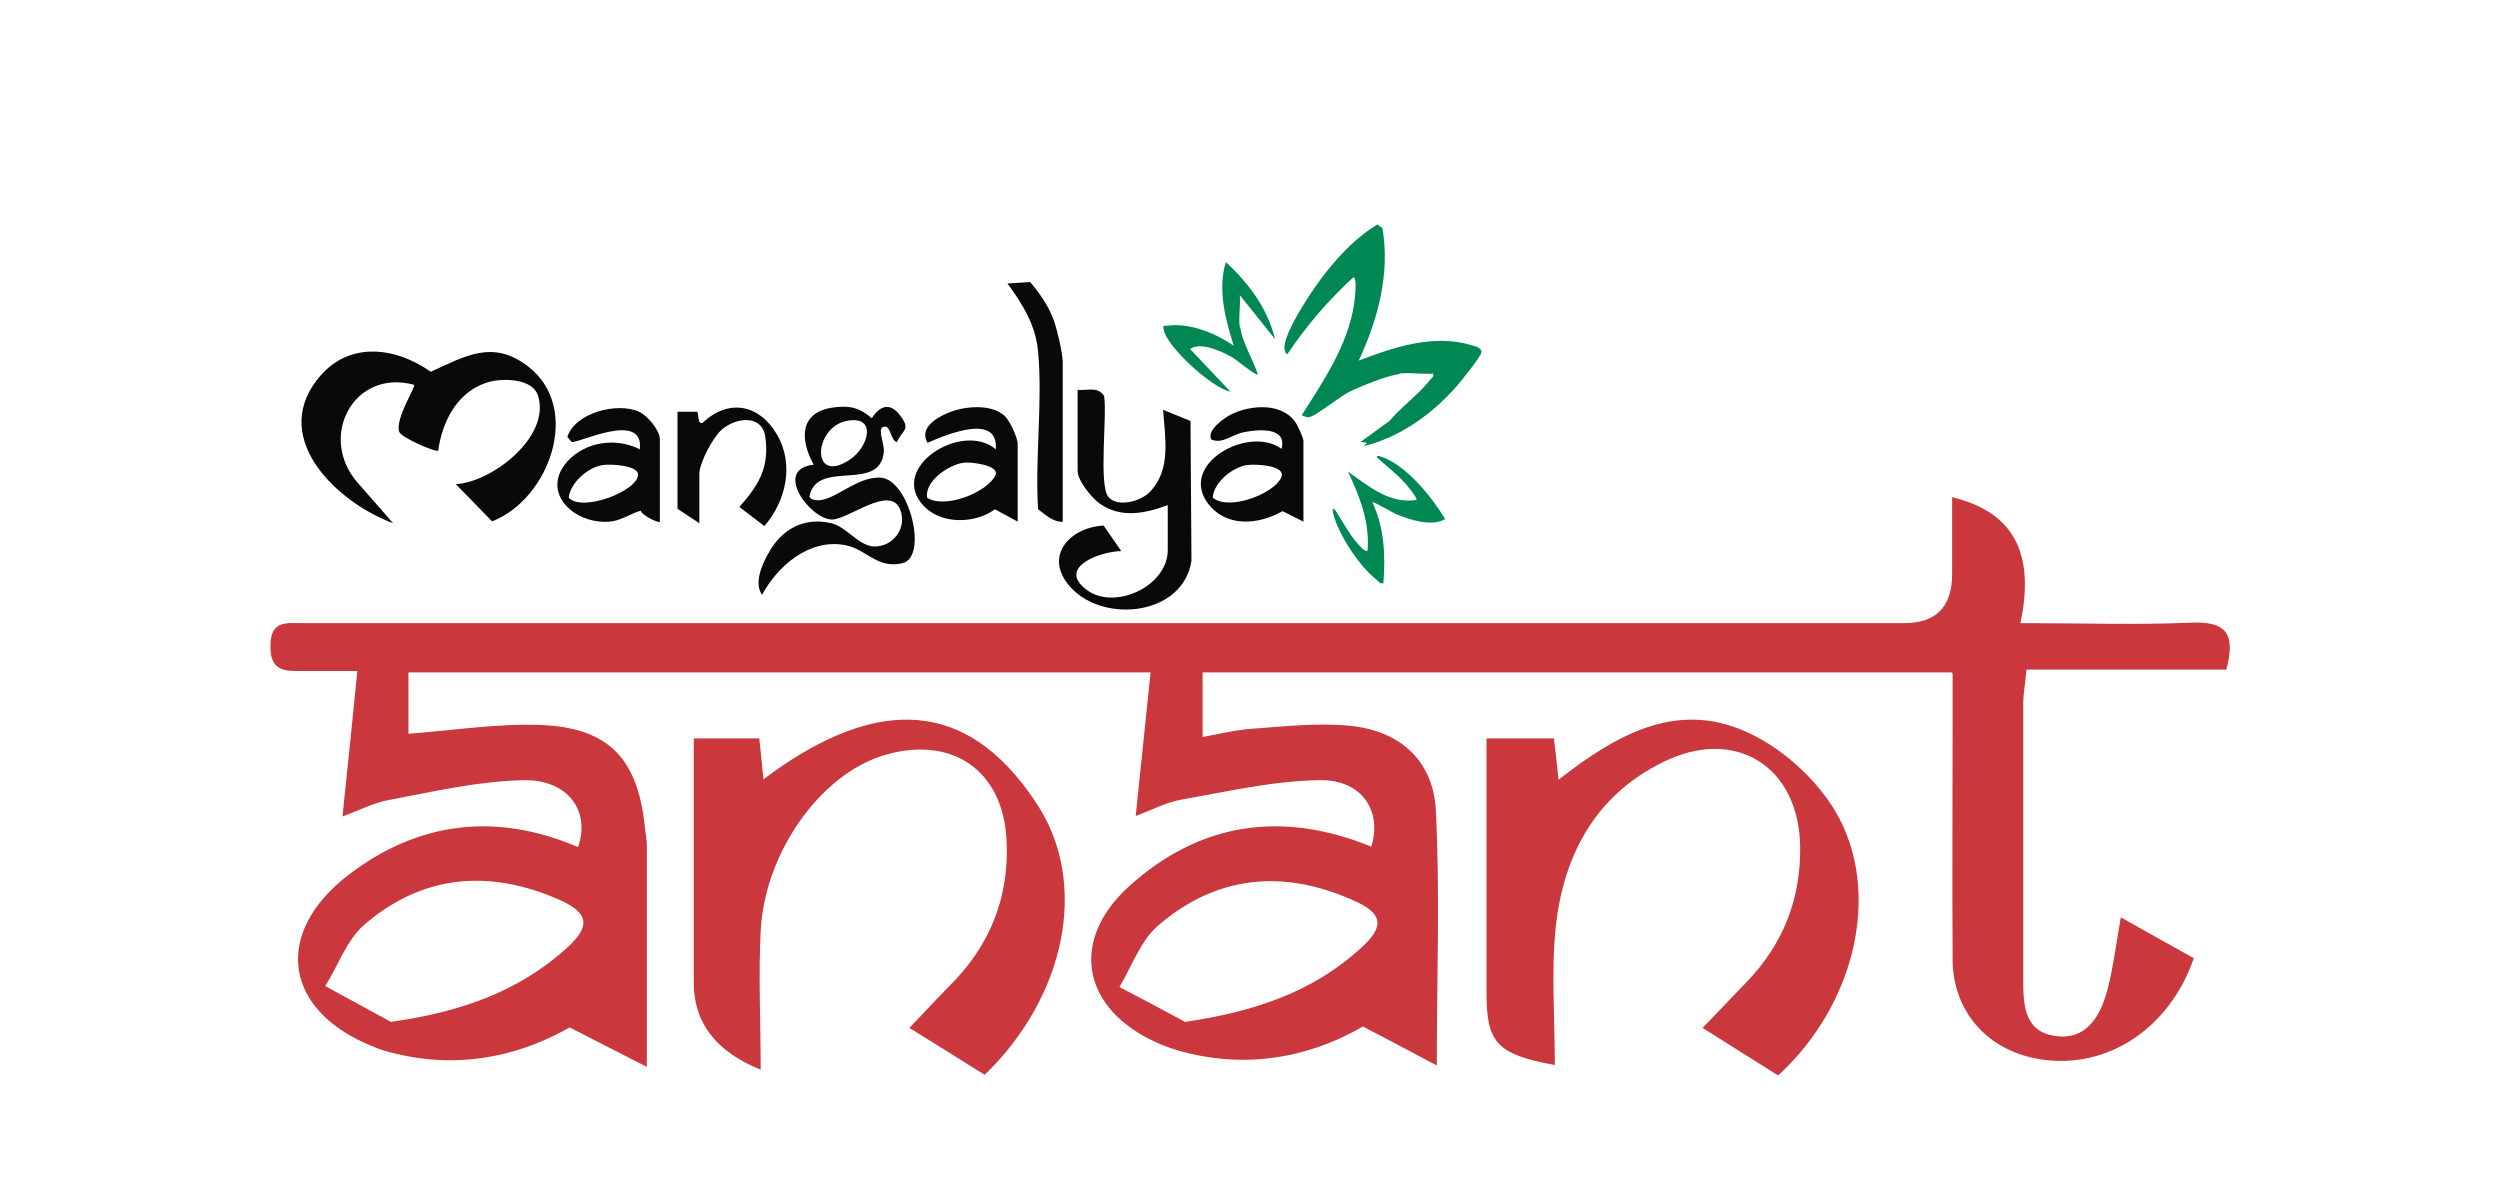 <?xml version="1.0" encoding="UTF-8"?>
<svg id="Layer_1" xmlns="http://www.w3.org/2000/svg" version="1.1" xmlns:xlink="http://www.w3.org/1999/xlink" viewBox="0 0 538 255">
  <!-- Generator: Adobe Illustrator 29.0.0, SVG Export Plug-In . SVG Version: 2.1.0 Build 186)  -->
  <defs>
    <style>
      .st0 {
        fill: none;
      }

      .st1 {
        fill: #ca373c;
      }

      .st2 {
        fill: #008854;
      }

      .st3 {
        fill: #0a0909;
      }

      .st4 {
        clip-path: url(#clippath);
      }
    </style>
    <clipPath id="clippath">
      <rect class="st0" x="64.7" y="48.4" width="254.2" height="84.2"/>
    </clipPath>
  </defs>
  <g class="st4">
    <g>
      <path class="st3" d="M98,104.2c7.9-.4,20.5-10.2,17.8-19-1.1-3.7-7.2-3.8-10.2-3.1-6.9,1.7-10.4,8.3-11.3,14.9-.4.4-8-2.8-8.4-4.1-.9-2.8,3.6-9.6,3.2-10.1-13-3.5-20.7,11.2-12.2,21l7.7,8.8c-11.7-4.3-26.3-17.8-16.5-30.7,6.4-8.5,16.6-7.5,24.6-1.9,7.5-3.4,13.4-7,21-1.1,11.6,9,4.5,28.5-7.8,33.3l-7.8-8Z"/>
      <path class="st3" d="M231.9,83.9c2.2.2,4.3-.8,5.7,1.3.7,4.1-1.2,19,.9,21.7,1.9,2.4,7.1,1,9-1.1,4.6-4.8,3.2-11.6,2.8-17.6l5.9,2.4.2,30.1c-1.8,11.7-18.6,13.5-25.8,5.9-6.3-6.6-.6-13.1,6.9-13.5l3.8,5.5c-4.2,0-14,3.4-7.5,8.3,6.1,4.6,17.5-.8,17.5-8.5v-9.7c-4.9,1.8-10,2.9-14.6-.3-1.7-1.2-4.8-4.9-4.8-7.1v-17.3h0Z"/>
      <path class="st3" d="M193.1,95.2c-1.6-.4-1.3-4-3.1-3.3-1.2.5.4,3.7.2,5.4-.9,8.8-14.4,1.4-16,9.5.2.6.6.7,1.2.8,3.8.7,8.8-5.2,14.2-4.8,6.1.5,10.2,17.1,4.6,18.4-5.5,1.3-7.8-3.1-12.4-3.9-7.6-1.4-14.4,4.4-17.8,10.7-1.8-2.5,0-6.6,1.4-9,2.8-5.1,7.6-7.8,13.5-6.4,3.2.7,5.9,4.9,9.2,5,4.1.1,7.2-4,5.6-8-2.2-5.3-11,2.1-14.6,2.2-4.6.1-12.9-10.8-4-11.8-2.9-5.3-3.2-11.2,4.1-12.3,3.6-.5,5.8,0,8.4,2.3,2-3.1,4.3-3.3,6.4-.2,2,2.8,0,2.9-1,5.4h0ZM182.1,90.6c-7.1,1.5-7.6,13.9.8,8.3,4-2.6,6-9.7-.8-8.3Z"/>
      <path class="st3" d="M280.6,112.3l-4.6-2.3c-5.1,2.9-12,3.6-16-1.6-6.5-8.5,8.7-17,15.8-11.8,1.2-4.8-5-4.2-8.1-3.6-2.5.5-4.6,2.6-7,1.6-1.2-1.9,2.8-4.7,4.2-5.4,4.2-2.1,11-2.6,13.9,1.7.5.7,1.7,3.4,1.7,4v17.3h0ZM268.2,100.1c-3,.5-7.1,3.8-7.2,7,3.4,2.9,13.1-.8,14.7-4.3,1.3-2.7-5.6-3-7.5-2.7h0Z"/>
      <path class="st3" d="M219.1,112.3l-5-2.7c-4.2,3.1-11.4,3.3-15.2-.6-8.1-8.3,8.2-18.5,15.4-12.3.6-7.9-10.6-3.2-14.7-1.4-1.8-3.1,1.7-5.3,4.3-6.4,3.4-1.5,9.4-2.1,12.3.6,1.1,1,2.8,4.7,2.8,6v16.8ZM207.2,99.6c-3.1.5-8.2,3.9-7.7,7.5,3.8,2.5,12.9-1.1,14.7-4.8,1.1-2.2-5.5-3-7-2.7h0Z"/>
      <path class="st3" d="M142,112.3c-.3.3-3.9-1.4-4.1-2.4-2.2.6-3.8,1.9-6.2,2.3-7.7,1-15.7-6-9.6-12.9,3.9-4.3,10.5-5.2,15.6-2.6.9-8.5-13.5-1.1-14.7-1.6l-.9-1.1c1.7-5.2,10.7-7.5,15.4-5.4,1.8.8,4.5,4,4.5,5.9v17.7ZM129.6,100.1c-3.1.5-6.9,3.8-7.2,7,2.9,3.2,15-1.5,14.9-5,0-2-6.1-2.3-7.7-2h0Z"/>
      <path class="st3" d="M145.8,88.6h4.2c.5.4,0,2.8,1.2,2.4,5.6-5.3,12.2-4,16,2.5,3.8,6.5,1.9,14.4-2.7,19.7l-5.4-4.1c4.2-4.7,6.5-8.5,5.6-15.1-.7-4.8-6.1-4.2-9.2-1.7-2,1.6-5,7.3-5,9.7v10.6l-4.7-3.1v-21.1h0Z"/>
      <path class="st3" d="M228.6,112.3c-2.1,0-3.7-1.6-5.2-2.7-.7-11,1-23.1,0-33.9-.5-5.7-3.3-10.2-6.6-14.7l4.9-.3c2.1,2.5,4,5.2,5.1,8.3.7,2,1.9,7,1.9,9v34.3Z"/>
      <path class="st2" d="M301.2,80.5c-2.7.3-8.3,2.6-10.8,3.8-2.3,1.2-6.7,4.8-8.4,5.4-.8.3-1.2-.2-1.9-.3,4.7-7.4,9.9-15,11.3-23.9.1-.8.8-5.9-.2-5.8-5.3,4.9-10,10.3-14,16.3-.5.7-.8-.9-.8-1.1-.1-3.6,6.7-13.6,9.2-16.6,3-3.8,6.7-7.5,10.8-10l1.1.8c1.7,9.8-1,19.7-5.1,28.5,7.6-2.9,16.2-5.8,24.3-3.3.7.2,2.2.5,2.1,1.5,0,.8-4.5,6.4-5.4,7.4-5.2,5.9-12.1,10.9-19.9,12.8l.7-.7-1.4-.2,6.2-4.5c2.5-3,6.4-5.8,8.7-8.8.4-.5.9-.6.7-1.4-2.3.2-5-.3-7.3,0h0Z"/>
      <path class="st2" d="M266.9,70.4c.4,3.3,2.8,7,3.8,10.2-.3.4-4.8-3.3-5.5-3.7-2.3-1.3-6.8-3.4-9.1-1.8l8.7,9.2c-4-.8-13.9-9.8-14.4-13.5-.1-1,0-.6.7-.7,4.9-.7,10.5,1.6,14.4,4.3-1.8-5.7-3.5-12.1-1.7-18,4.9,4.5,9,10,10.6,16.6l-7.6-9.5c.2,2.2-.3,4.7,0,6.9h0Z"/>
      <path class="st2" d="M295.3,108c2.6,5.5,2.9,11.5,2.4,17.5-.8.2-.9-.3-1.4-.7-3.7-2.8-8.3-9.8-9.4-14.3,0-.4-.4-1.5.4-.8,1.5,2.3,2.9,5,4.7,7.1.3.4,1.9,2.2,2.3,1.7.5-6.2-1.7-11.6-4.2-17,4.4,3.1,8.9,7,14.7,6.1.4-.3-2.2-3.4-2.6-3.8-1.8-2-4-3.6-5.9-5.4,0-.4.5-.3.7-.2,5.5,1.7,11.1,8.7,14,13.5-2.8,1.7-7.5.2-10.4-1-.8-.3-5-2.8-5.2-2.6h0Z"/>
    </g>
  </g>
  <g>
    <path class="st1" d="M420.1,144.7h-161.3v13.9c3.9-.7,7.4-1.6,11-1.8,6.9-.5,14-1.3,20.8-.6,10.8,1.1,17.9,7.6,18.4,18.3.9,17.8.2,35.6.2,54.8-5.1-2.7-9.9-5.3-15.9-8.4-9.8,5.7-21.9,8.8-35,6.3-3.2-.6-6.4-1.5-9.3-2.8-16.1-7.2-19-21.9-6-33.7,15.3-13.8,33-16.3,52.1-8.5,2.4-7.6-2-14.5-11.1-14.3-9.8.1-19.6,2.4-29.4,4.1-3.6.6-6.9,2.4-10.2,3.6,1.1-10.4,2.1-20.3,3.2-30.9H87.9v13.2c9.5-.7,18.8-2.2,28.1-1.9,15,.5,21.3,7.2,22.8,22.2.1,1.2.4,2.5.4,3.7,0,15.3,0,30.7,0,47.7-5.7-2.9-10.5-5.4-16.6-8.5-9.8,5.6-21.9,8.7-34.9,6.2-2.4-.5-4.9-1-7.2-2-19.4-7.6-22-24.4-5.4-37.1,15.1-11.5,31.8-13.4,49.3-5.9,2.7-7.7-2.1-14.6-11.8-14.4-9.6.2-19.1,2.4-28.6,4.2-3.6.6-6.9,2.4-10.3,3.6,1.1-10.4,2.1-20.3,3.2-31.3-4.9,0-8.1,0-11.3,0-3.9,0-7.5.4-7.4-5.4,0-5.6,3.5-4.9,7.1-4.9,4.7,0,9.5,0,14.2,0,110.1,0,220.2,0,330.3,0q10.3,0,10.3-10.6c0-5.4,0-10.9,0-16.5,14.6,3.5,17.5,13.7,14.7,27.1,13.3,0,25,.4,36.7-.1,7.2-.3,9.8,2,7.6,10.1h-43c-.3,3.2-.7,5.3-.7,7.4,0,19.6,0,39.2,0,58.9,0,5.4,0,11.4,6.6,12.5,7.1,1.2,10.1-4.4,11.6-10.2,1.2-4.7,1.8-9.6,2.8-15.3,5.6,3.2,10.7,6,15.7,8.8-5.4,15.8-19.8,24.6-34.4,21.5-10.5-2.2-17.4-10.4-17.5-21.1-.1-17.6,0-35.3,0-52.9,0-2.7,0-5.4,0-8.6ZM84.2,219.9c14.9-2.1,27.4-6.5,37.8-15.9,5.2-4.7,4.7-7.6-1.7-10.4-15-6.6-29.4-5.4-41.9,5.4-3.8,3.3-5.6,8.7-8.4,13.2,4.7,2.6,9.4,5.1,14.1,7.7ZM255.1,219.9c14.9-2.2,27.4-6.4,37.8-15.9,5.2-4.7,4.7-7.5-1.8-10.3-15-6.7-29.4-5.3-41.9,5.5-3.8,3.3-5.6,8.7-8.3,13.2,4.8,2.5,9.5,5,14.3,7.6Z"/>
    <path class="st1" d="M382.6,231.4c-5.4-3.4-10.4-6.5-16.2-10.2,3.5-3.6,6.5-6.8,9.5-9.9,7.8-8.1,11.6-17.7,11.5-29-.2-17.4-14-26.1-29.7-18.2-14.5,7.2-21.2,20-22.9,35.3-1,9.8-.2,19.7-.2,29.8-12.5-2.3-14.7-4.8-14.7-15.5,0-18.1,0-36.1,0-54.8h14.5c.3,2.6.6,5,1,8.9,12.4-9.7,25.3-17,40.2-10.4,7.1,3.1,14,9.1,18.3,15.5,11.5,17.1,6.1,42.6-11.2,58.5Z"/>
    <path class="st1" d="M163.7,230.2q-14.4-5.8-14.4-18.7c0-17.3,0-34.7,0-52.6h14.1c.3,2.6.5,5,.9,8.8,21.7-16.3,42.6-19.7,58.9,5.4,11.3,17.3,5.9,41.6-11.3,58.2-5-3.1-10.2-6.4-16.2-10.1,3.3-3.4,5.9-6.3,8.6-9,8.8-8.7,13-19.3,12.3-31.6-.8-15-12-22.5-26.6-18-13.5,4.2-25.4,20.8-26.3,37.7-.5,9.6,0,19.2,0,30Z"/>
  </g>
</svg>